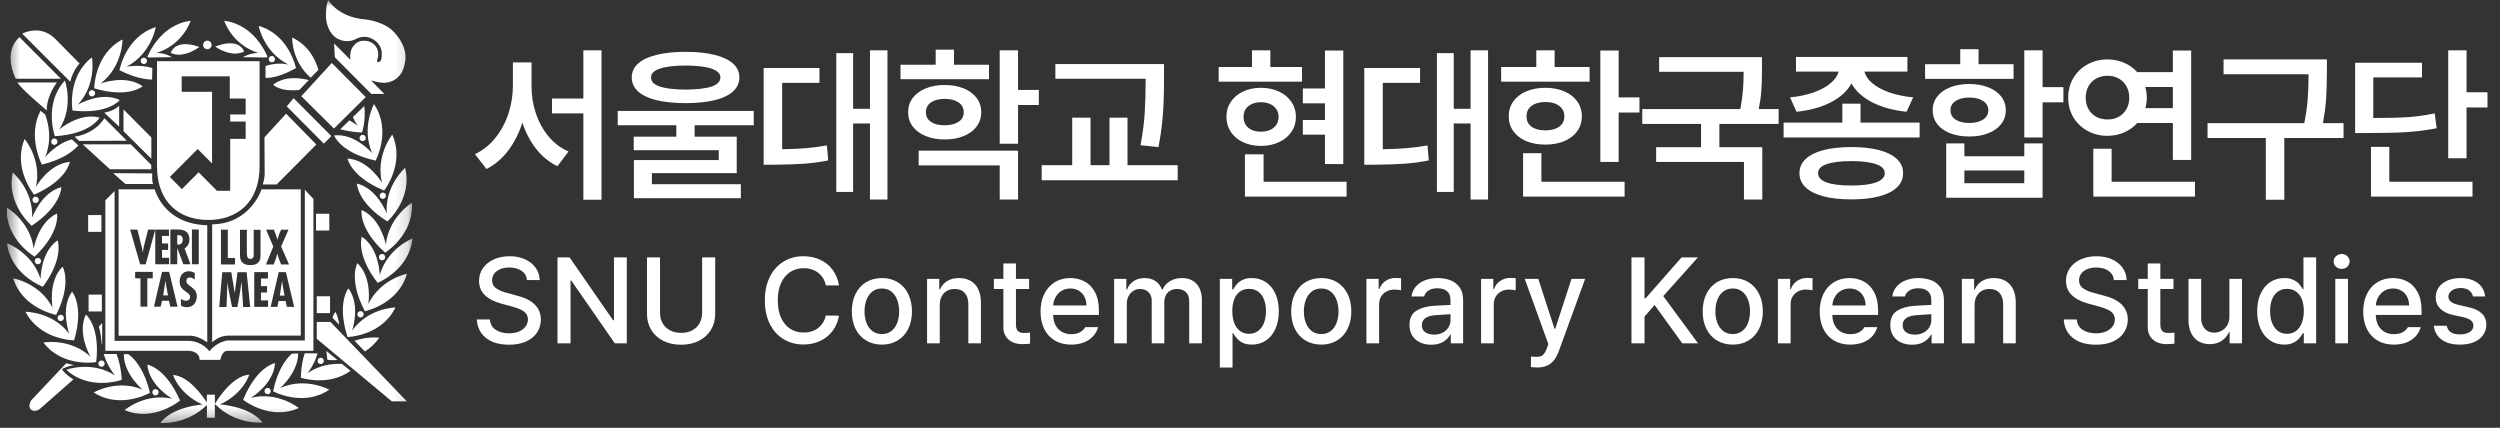 <svg width="187" height="32" viewBox="0 0 187 32" fill="none" xmlns="http://www.w3.org/2000/svg">
<rect x="0" y="0" width="187" height="32" fill="#333333" stroke="none"/>
<g clip-path="url(#clip0_77_148)">
<path d="M39.759 6.444C39.755 7.144 39.862 7.819 40.08 8.469C40.298 9.119 40.615 9.698 41.031 10.204C41.45 10.706 41.949 11.082 42.525 11.333L41.697 12.432C41.08 12.132 40.549 11.7 40.105 11.136C39.66 10.572 39.317 9.916 39.074 9.167C38.823 9.961 38.469 10.661 38.012 11.265C37.556 11.866 37.014 12.325 36.389 12.642L35.525 11.531C36.113 11.255 36.621 10.852 37.049 10.321C37.477 9.79 37.803 9.187 38.025 8.512C38.247 7.837 38.36 7.148 38.364 6.444V4.667H39.759V6.444ZM41.29 7.37H43.636V3.765H44.994V14.938H43.636V8.482H41.29V7.37ZM51.28 3.877C52.128 3.877 52.852 3.953 53.453 4.105C54.054 4.253 54.513 4.469 54.83 4.753C55.147 5.037 55.305 5.383 55.305 5.79C55.305 6.202 55.147 6.551 54.83 6.84C54.513 7.128 54.054 7.346 53.453 7.494C52.852 7.638 52.128 7.712 51.28 7.716C50.433 7.712 49.708 7.638 49.108 7.494C48.507 7.346 48.048 7.128 47.731 6.84C47.414 6.551 47.255 6.202 47.255 5.79C47.255 5.383 47.414 5.037 47.731 4.753C48.048 4.469 48.507 4.253 49.108 4.105C49.712 3.953 50.437 3.877 51.28 3.877ZM46.206 8.296H56.379V9.37H51.959V10.222H55.107V12.951H48.762V13.778H55.416V14.827H47.416V11.975H53.762V11.235H47.404V10.222H50.589V9.37H46.206V8.296ZM48.7 5.79C48.696 6.095 48.91 6.321 49.342 6.469C49.774 6.617 50.42 6.695 51.28 6.704C52.153 6.695 52.805 6.617 53.237 6.469C53.669 6.321 53.885 6.095 53.885 5.79C53.885 5.502 53.665 5.284 53.224 5.136C52.788 4.984 52.141 4.905 51.28 4.901C50.433 4.905 49.788 4.984 49.348 5.136C48.912 5.284 48.696 5.502 48.7 5.79ZM66.382 14.926H65.073V9.235H63.814V14.358H62.554V3.975H63.814V8.136H65.073V3.765H66.382V14.926ZM57.122 5.086H61.295V6.198H58.505V11.161C59.151 11.152 59.736 11.128 60.258 11.086C60.781 11.045 61.311 10.975 61.851 10.877L61.95 12C61.328 12.123 60.717 12.206 60.116 12.247C59.519 12.288 58.772 12.313 57.875 12.321H57.122V5.086ZM73.977 5.926H67.359V4.84H69.989V3.716H71.359V4.84H73.977V5.926ZM67.927 8.395C67.927 7.992 68.043 7.636 68.273 7.327C68.507 7.019 68.833 6.78 69.248 6.611C69.664 6.442 70.137 6.358 70.668 6.358C71.199 6.358 71.67 6.442 72.082 6.611C72.497 6.78 72.82 7.019 73.051 7.327C73.281 7.636 73.396 7.992 73.396 8.395C73.396 8.798 73.281 9.154 73.051 9.463C72.82 9.772 72.497 10.01 72.082 10.179C71.67 10.348 71.199 10.432 70.668 10.432C70.137 10.432 69.664 10.348 69.248 10.179C68.833 10.01 68.507 9.772 68.273 9.463C68.043 9.154 67.927 8.798 67.927 8.395ZM68.717 11.272H76.15V14.926H74.779V12.37H68.717V11.272ZM69.26 8.395C69.257 8.704 69.38 8.944 69.631 9.117C69.882 9.286 70.219 9.37 70.643 9.37C71.084 9.37 71.433 9.286 71.692 9.117C71.956 8.949 72.088 8.708 72.088 8.395C72.088 8.082 71.958 7.837 71.699 7.66C71.44 7.484 71.096 7.395 70.668 7.395C70.24 7.395 69.896 7.484 69.637 7.66C69.382 7.837 69.257 8.082 69.26 8.395ZM74.779 3.765H76.15V6.728H77.705V7.852H76.15V10.753H74.779V3.765ZM87.066 5.926C87.066 6.551 87.057 7.091 87.041 7.543C87.028 7.996 86.993 8.516 86.936 9.105C86.878 9.689 86.785 10.321 86.658 11L85.312 10.864C85.481 9.951 85.586 9.132 85.627 8.407C85.672 7.683 85.695 6.856 85.695 5.926V5.889H78.942V4.79H87.066V5.926ZM77.918 12.358H80.201V8.802H81.572V12.358H82.991V8.802H84.337V12.358H88.09V13.482H77.918V12.358ZM100.478 12.272H99.107V10.074H97.453V8.975H99.107V7.728H97.453V6.617H99.107V3.778H100.478V12.272ZM91.157 5.012H93.651V3.765H95.021V5.012H97.391V6.111H91.157V5.012ZM91.737 8.741C91.737 8.321 91.846 7.947 92.064 7.617C92.286 7.288 92.593 7.031 92.984 6.846C93.375 6.661 93.82 6.568 94.317 6.568C94.819 6.568 95.268 6.661 95.663 6.846C96.058 7.031 96.369 7.288 96.595 7.617C96.822 7.947 96.935 8.321 96.935 8.741C96.935 9.165 96.822 9.541 96.595 9.87C96.373 10.195 96.062 10.451 95.663 10.636C95.268 10.821 94.819 10.914 94.317 10.914C93.82 10.914 93.373 10.821 92.978 10.636C92.587 10.451 92.282 10.193 92.064 9.864C91.846 9.535 91.737 9.161 91.737 8.741ZM93.021 8.741C93.017 9.082 93.134 9.354 93.373 9.556C93.612 9.753 93.926 9.852 94.317 9.852C94.708 9.852 95.025 9.753 95.268 9.556C95.511 9.354 95.634 9.082 95.638 8.741C95.634 8.407 95.511 8.142 95.268 7.944C95.025 7.747 94.708 7.646 94.317 7.642C93.93 7.646 93.616 7.747 93.373 7.944C93.134 8.142 93.017 8.407 93.021 8.741ZM93.12 11.543H94.515V13.593H100.725V14.704H93.12V11.543ZM111.307 14.926H109.999V9.235H108.739V14.358H107.48V3.975H108.739V8.136H109.999V3.765H111.307V14.926ZM102.048 5.086H106.221V6.198H103.431V11.161C104.077 11.152 104.661 11.128 105.184 11.086C105.707 11.045 106.237 10.975 106.776 10.877L106.875 12C106.254 12.123 105.643 12.206 105.042 12.247C104.445 12.288 103.698 12.313 102.801 12.321H102.048V5.086ZM121.075 7.284H122.631V8.42H121.075V12.111H119.705V3.778H121.075V7.284ZM112.285 5.012H114.915V3.765H116.285V5.012H118.902V6.111H112.285V5.012ZM112.853 8.704C112.853 8.28 112.968 7.907 113.199 7.586C113.429 7.261 113.752 7.01 114.168 6.833C114.584 6.656 115.059 6.568 115.594 6.568C116.125 6.568 116.596 6.656 117.007 6.833C117.423 7.01 117.746 7.261 117.977 7.586C118.207 7.907 118.322 8.28 118.322 8.704C118.322 9.123 118.207 9.494 117.977 9.815C117.746 10.132 117.425 10.379 117.014 10.556C116.602 10.728 116.129 10.815 115.594 10.815C115.055 10.815 114.577 10.728 114.162 10.556C113.75 10.379 113.429 10.132 113.199 9.815C112.968 9.494 112.853 9.123 112.853 8.704ZM113.927 11.457H115.297V13.593H121.52V14.704H113.927V11.457ZM114.187 8.704C114.182 9.033 114.306 9.29 114.557 9.475C114.812 9.66 115.151 9.753 115.575 9.753C116.012 9.753 116.359 9.663 116.619 9.481C116.882 9.296 117.014 9.037 117.014 8.704C117.014 8.37 116.884 8.109 116.625 7.92C116.365 7.726 116.022 7.63 115.594 7.63C115.166 7.63 114.822 7.726 114.563 7.92C114.308 8.109 114.182 8.37 114.187 8.704ZM131.794 5.123V5.469C131.794 5.934 131.777 6.379 131.744 6.802C131.716 7.222 131.652 7.675 131.553 8.16H133.041V9.272H128.609V11.012H131.819V14.926H130.448V12.111H123.88V11.012H127.238V9.272H122.843V8.16H130.177C130.275 7.642 130.341 7.167 130.374 6.735C130.407 6.302 130.424 5.848 130.424 5.37H124.103V4.272H131.794V5.123ZM139.167 9.173H143.587V10.284H133.414V9.173H137.808V7.753H139.167V9.173ZM133.895 7.284C134.566 7.218 135.16 7.093 135.679 6.907C136.202 6.718 136.619 6.49 136.932 6.222C137.249 5.955 137.447 5.667 137.525 5.358H134.339V4.259H142.673V5.358H139.457C139.535 5.663 139.73 5.951 140.043 6.222C140.36 6.49 140.78 6.718 141.302 6.907C141.829 7.093 142.43 7.218 143.105 7.284L142.611 8.358C141.603 8.255 140.739 8.016 140.018 7.642C139.303 7.267 138.792 6.798 138.488 6.235C138.183 6.802 137.673 7.274 136.957 7.648C136.241 8.019 135.381 8.255 134.377 8.358L133.895 7.284ZM134.599 12.951C134.599 12.535 134.753 12.183 135.062 11.895C135.371 11.603 135.815 11.381 136.395 11.228C136.98 11.076 137.677 11 138.488 11C139.294 11 139.986 11.076 140.562 11.228C141.138 11.381 141.58 11.603 141.889 11.895C142.198 12.183 142.352 12.535 142.352 12.951C142.352 13.37 142.198 13.726 141.889 14.018C141.584 14.311 141.142 14.533 140.562 14.685C139.986 14.838 139.294 14.914 138.488 14.914C137.677 14.914 136.98 14.838 136.395 14.685C135.815 14.533 135.371 14.311 135.062 14.018C134.753 13.726 134.599 13.37 134.599 12.951ZM135.994 12.951C135.99 13.255 136.197 13.486 136.617 13.642C137.041 13.798 137.665 13.877 138.488 13.877C139.294 13.877 139.909 13.798 140.333 13.642C140.761 13.486 140.977 13.255 140.982 12.951C140.977 12.654 140.763 12.432 140.34 12.284C139.916 12.132 139.298 12.053 138.488 12.049C137.665 12.053 137.041 12.132 136.617 12.284C136.197 12.432 135.99 12.654 135.994 12.951ZM152.786 6.519H154.342V7.654H152.786V10.284H151.416V3.765H152.786V6.519ZM143.996 4.802H146.626V3.679H147.996V4.802H150.614V5.901H143.996V4.802ZM144.564 8.247C144.564 7.856 144.679 7.512 144.91 7.216C145.14 6.92 145.461 6.691 145.873 6.531C146.288 6.366 146.766 6.284 147.305 6.284C147.836 6.284 148.307 6.366 148.718 6.531C149.134 6.691 149.457 6.92 149.688 7.216C149.918 7.512 150.033 7.856 150.033 8.247C150.033 8.638 149.918 8.982 149.688 9.278C149.457 9.574 149.134 9.805 148.718 9.969C148.307 10.13 147.836 10.21 147.305 10.21C146.766 10.21 146.288 10.13 145.873 9.969C145.461 9.809 145.14 9.58 144.91 9.284C144.679 8.984 144.564 8.638 144.564 8.247ZM145.577 10.728H146.935V11.691H151.416V10.728H152.786V14.79H145.577V10.728ZM145.898 8.247C145.893 8.543 146.019 8.776 146.274 8.944C146.533 9.113 146.877 9.198 147.305 9.198C147.733 9.198 148.076 9.113 148.336 8.944C148.595 8.776 148.725 8.543 148.725 8.247C148.725 7.955 148.595 7.724 148.336 7.556C148.076 7.383 147.733 7.296 147.305 7.296C146.877 7.296 146.533 7.383 146.274 7.556C146.019 7.724 145.893 7.955 145.898 8.247ZM151.416 13.704V12.753H146.935V13.704H151.416ZM163.9 11.963H162.53V9.198H159.869C159.602 9.498 159.276 9.733 158.894 9.901C158.511 10.07 158.098 10.156 157.653 10.161C157.098 10.161 156.596 10.037 156.147 9.79C155.698 9.543 155.344 9.204 155.085 8.772C154.83 8.335 154.702 7.848 154.702 7.309C154.702 6.761 154.83 6.272 155.085 5.839C155.344 5.403 155.698 5.062 156.147 4.815C156.596 4.568 157.098 4.444 157.653 4.444C158.093 4.449 158.505 4.533 158.888 4.698C159.271 4.862 159.595 5.095 159.863 5.395H162.53V3.778H163.9V11.963ZM156.011 7.309C156.011 7.634 156.081 7.92 156.221 8.167C156.361 8.414 156.555 8.605 156.801 8.741C157.052 8.872 157.336 8.938 157.653 8.938C157.958 8.938 158.231 8.872 158.474 8.741C158.721 8.605 158.914 8.414 159.054 8.167C159.198 7.92 159.271 7.634 159.271 7.309C159.271 6.984 159.198 6.698 159.054 6.451C158.914 6.2 158.721 6.006 158.474 5.87C158.231 5.735 157.958 5.667 157.653 5.667C157.336 5.667 157.052 5.735 156.801 5.87C156.555 6.006 156.361 6.198 156.221 6.444C156.081 6.691 156.011 6.979 156.011 7.309ZM156.579 11.123H157.949V13.593H164.184V14.704H156.579V11.123ZM160.468 6.506C160.542 6.782 160.579 7.049 160.579 7.309C160.579 7.572 160.544 7.831 160.474 8.086H162.53V6.506H160.468ZM174.051 5.444C174.047 6.177 174.028 6.815 173.995 7.358C173.962 7.897 173.882 8.514 173.754 9.21H175.297V10.321H170.865V14.938H169.483V10.321H165.125V9.21H172.359C172.495 8.535 172.581 7.922 172.619 7.37C172.66 6.819 172.68 6.214 172.68 5.556H166.322V4.444H174.051V5.444ZM184.498 6.901H186.065V8.037H184.498V11.839H183.127V3.765H184.498V6.901ZM176.164 4.691H181.164V5.79H177.522V8.827C178.608 8.827 179.483 8.805 180.146 8.759C180.812 8.71 181.469 8.617 182.115 8.482L182.263 9.593C181.551 9.733 180.823 9.827 180.078 9.877C179.333 9.926 178.329 9.951 177.065 9.951H176.164V4.691ZM177.349 10.988H178.72V13.593H184.942V14.704H177.349V10.988Z" fill="white"/>
<path d="M39.418 20.95C39.389 20.654 39.254 20.423 39.014 20.257C38.775 20.092 38.469 20.009 38.096 20.009C37.839 20.009 37.612 20.05 37.417 20.133C37.225 20.213 37.076 20.325 36.969 20.47C36.863 20.615 36.809 20.778 36.809 20.958C36.809 21.23 36.922 21.441 37.147 21.588C37.371 21.736 37.649 21.849 37.981 21.925L38.602 22.094C39.835 22.393 40.453 22.996 40.456 23.904C40.453 24.268 40.357 24.592 40.168 24.876C39.982 25.16 39.708 25.383 39.347 25.546C38.989 25.706 38.563 25.785 38.069 25.785C37.593 25.785 37.178 25.71 36.823 25.559C36.471 25.405 36.194 25.186 35.993 24.903C35.795 24.619 35.685 24.283 35.665 23.895H36.641C36.667 24.233 36.812 24.49 37.076 24.668C37.342 24.842 37.673 24.931 38.069 24.934C38.342 24.934 38.584 24.891 38.797 24.805C39.013 24.716 39.182 24.593 39.303 24.437C39.427 24.277 39.489 24.094 39.489 23.887C39.489 23.709 39.437 23.56 39.334 23.439C39.23 23.317 39.091 23.218 38.917 23.141C38.745 23.061 38.531 22.987 38.273 22.919L37.51 22.715C36.972 22.567 36.558 22.354 36.268 22.076C35.981 21.798 35.836 21.443 35.833 21.012C35.833 20.648 35.932 20.327 36.13 20.049C36.332 19.768 36.605 19.55 36.951 19.397C37.3 19.243 37.691 19.166 38.123 19.166C38.551 19.166 38.935 19.243 39.272 19.397C39.609 19.547 39.874 19.759 40.066 20.031C40.258 20.3 40.359 20.606 40.368 20.95H39.418ZM46.883 25.679H45.987L42.73 20.985H42.677V25.679H41.701V19.255H42.606L45.862 23.958H45.925V19.255H46.883V25.679ZM53.496 19.255V23.478C53.496 23.925 53.39 24.323 53.177 24.672C52.967 25.021 52.668 25.294 52.28 25.493C51.896 25.688 51.452 25.785 50.949 25.785C50.441 25.785 49.992 25.688 49.605 25.493C49.218 25.294 48.919 25.021 48.709 24.672C48.499 24.323 48.394 23.925 48.394 23.478V19.255H49.37V23.398C49.37 23.688 49.434 23.947 49.561 24.175C49.688 24.4 49.871 24.577 50.111 24.707C50.35 24.835 50.63 24.898 50.949 24.898C51.269 24.898 51.547 24.835 51.784 24.707C52.02 24.577 52.202 24.4 52.329 24.175C52.456 23.947 52.52 23.688 52.52 23.398V19.255H53.496ZM61.771 21.349C61.721 21.08 61.616 20.847 61.456 20.652C61.299 20.457 61.104 20.309 60.87 20.209C60.639 20.108 60.387 20.059 60.112 20.062C59.739 20.059 59.406 20.152 59.113 20.342C58.823 20.528 58.594 20.803 58.425 21.167C58.26 21.528 58.177 21.961 58.177 22.467C58.177 22.976 58.26 23.412 58.425 23.776C58.594 24.137 58.823 24.41 59.113 24.596C59.406 24.783 59.739 24.875 60.112 24.872C60.383 24.875 60.635 24.827 60.866 24.73C61.096 24.629 61.29 24.483 61.447 24.29C61.606 24.098 61.715 23.869 61.771 23.603L62.756 23.611C62.688 24.032 62.532 24.406 62.29 24.734C62.05 25.059 61.741 25.314 61.363 25.497C60.987 25.677 60.567 25.768 60.102 25.768C59.544 25.768 59.045 25.635 58.607 25.369C58.169 25.102 57.827 24.721 57.578 24.224C57.333 23.724 57.21 23.138 57.21 22.467C57.21 21.795 57.334 21.211 57.582 20.714C57.831 20.214 58.174 19.831 58.612 19.565C59.05 19.299 59.547 19.166 60.102 19.166C60.555 19.166 60.969 19.253 61.345 19.428C61.721 19.599 62.031 19.849 62.276 20.177C62.525 20.506 62.685 20.896 62.756 21.349H61.771ZM65.97 25.777C65.521 25.777 65.124 25.673 64.781 25.466C64.441 25.259 64.178 24.969 63.992 24.596C63.808 24.221 63.717 23.786 63.717 23.292C63.717 22.798 63.808 22.363 63.992 21.988C64.178 21.609 64.441 21.316 64.781 21.109C65.124 20.902 65.521 20.799 65.97 20.799C66.417 20.799 66.81 20.902 67.15 21.109C67.491 21.316 67.752 21.609 67.936 21.988C68.122 22.363 68.215 22.798 68.215 23.292C68.215 23.786 68.122 24.221 67.936 24.596C67.752 24.969 67.491 25.259 67.15 25.466C66.81 25.673 66.417 25.777 65.97 25.777ZM64.666 23.292C64.666 23.608 64.715 23.895 64.812 24.153C64.91 24.407 65.056 24.61 65.251 24.761C65.447 24.911 65.686 24.987 65.97 24.987C66.248 24.987 66.484 24.911 66.676 24.761C66.871 24.61 67.016 24.407 67.111 24.153C67.208 23.895 67.257 23.608 67.257 23.292C67.257 22.976 67.208 22.689 67.111 22.431C67.016 22.171 66.871 21.964 66.676 21.81C66.484 21.656 66.248 21.579 65.97 21.579C65.686 21.579 65.447 21.656 65.251 21.81C65.056 21.964 64.91 22.171 64.812 22.431C64.715 22.689 64.666 22.976 64.666 23.292ZM70.294 25.679H69.345V20.861H70.258V21.65H70.312C70.427 21.381 70.604 21.173 70.844 21.025C71.087 20.874 71.382 20.799 71.732 20.799C72.063 20.799 72.351 20.868 72.597 21.007C72.845 21.146 73.036 21.352 73.169 21.624C73.305 21.896 73.373 22.227 73.373 22.618V25.679H72.432V22.733C72.43 22.381 72.338 22.108 72.157 21.912C71.98 21.714 71.732 21.615 71.412 21.615C71.193 21.615 70.999 21.662 70.831 21.757C70.662 21.852 70.531 21.991 70.436 22.174C70.341 22.354 70.294 22.57 70.294 22.822V25.679ZM76.978 21.615H75.993V24.259C75.996 24.508 76.048 24.678 76.148 24.77C76.249 24.858 76.389 24.904 76.57 24.907C76.712 24.907 76.871 24.898 77.049 24.88V25.706C76.877 25.729 76.679 25.741 76.454 25.741C76.197 25.741 75.962 25.694 75.749 25.599C75.536 25.505 75.366 25.361 75.239 25.169C75.112 24.974 75.049 24.735 75.052 24.454V21.615H74.343V20.861H75.052V19.707H75.993V20.861H76.978V21.615ZM80.121 25.777C79.654 25.777 79.248 25.675 78.901 25.471C78.555 25.266 78.291 24.978 78.107 24.605C77.924 24.233 77.832 23.798 77.832 23.301C77.832 22.81 77.924 22.375 78.107 21.997C78.291 21.618 78.551 21.324 78.888 21.114C79.225 20.904 79.616 20.799 80.059 20.799C80.447 20.799 80.802 20.883 81.124 21.052C81.447 21.22 81.705 21.486 81.9 21.85C82.099 22.211 82.198 22.668 82.198 23.221V23.558H78.773C78.781 23.86 78.844 24.119 78.959 24.335C79.075 24.551 79.233 24.715 79.434 24.827C79.635 24.94 79.867 24.996 80.13 24.996C80.385 24.996 80.601 24.948 80.778 24.854C80.959 24.756 81.092 24.629 81.177 24.472H82.136C82.065 24.733 81.938 24.962 81.754 25.16C81.571 25.355 81.34 25.508 81.062 25.617C80.784 25.723 80.47 25.777 80.121 25.777ZM81.266 22.848C81.266 22.606 81.216 22.388 81.115 22.196C81.018 22.001 80.877 21.85 80.694 21.744C80.513 21.634 80.305 21.579 80.068 21.579C79.823 21.579 79.604 21.637 79.412 21.753C79.222 21.865 79.073 22.019 78.964 22.214C78.854 22.409 78.792 22.621 78.777 22.848H81.266ZM83.336 20.861H84.25V21.65H84.303C84.407 21.381 84.572 21.173 84.8 21.025C85.028 20.874 85.3 20.799 85.616 20.799C85.933 20.799 86.202 20.873 86.424 21.02C86.646 21.168 86.808 21.378 86.912 21.65H86.965C87.081 21.387 87.264 21.18 87.516 21.029C87.77 20.875 88.069 20.799 88.412 20.799C88.707 20.799 88.966 20.861 89.188 20.985C89.413 21.106 89.587 21.291 89.712 21.54C89.839 21.788 89.902 22.091 89.902 22.449V25.679H88.953V22.538C88.953 22.227 88.868 21.997 88.7 21.846C88.532 21.692 88.314 21.615 88.048 21.615C87.85 21.615 87.678 21.658 87.533 21.744C87.388 21.826 87.277 21.943 87.2 22.094C87.126 22.245 87.09 22.417 87.09 22.609V25.679H86.149V22.485C86.149 22.31 86.112 22.158 86.038 22.028C85.964 21.895 85.861 21.792 85.727 21.721C85.594 21.65 85.442 21.615 85.27 21.615C85.093 21.615 84.929 21.662 84.778 21.757C84.627 21.849 84.507 21.977 84.419 22.143C84.33 22.309 84.285 22.496 84.285 22.706V25.679H83.336V20.861ZM91.244 20.861H92.167V21.642H92.247C92.33 21.497 92.42 21.365 92.518 21.247C92.618 21.128 92.76 21.025 92.944 20.936C93.13 20.844 93.359 20.799 93.631 20.799C94.022 20.799 94.369 20.898 94.674 21.096C94.982 21.294 95.222 21.581 95.393 21.957C95.567 22.329 95.654 22.771 95.654 23.283C95.654 23.789 95.569 24.231 95.397 24.61C95.226 24.985 94.988 25.274 94.683 25.475C94.379 25.673 94.031 25.774 93.641 25.777C93.259 25.774 92.963 25.689 92.753 25.524C92.543 25.358 92.374 25.158 92.247 24.925H92.194V27.489H91.244V20.861ZM92.176 23.265C92.176 23.606 92.225 23.904 92.323 24.162C92.42 24.416 92.562 24.614 92.748 24.756C92.938 24.898 93.164 24.969 93.428 24.969C93.697 24.969 93.926 24.895 94.115 24.747C94.307 24.599 94.452 24.398 94.55 24.144C94.647 23.887 94.697 23.594 94.697 23.265C94.697 22.943 94.647 22.658 94.55 22.409C94.455 22.158 94.313 21.961 94.124 21.819C93.935 21.677 93.703 21.606 93.428 21.606C93.161 21.606 92.933 21.674 92.744 21.81C92.558 21.943 92.416 22.136 92.318 22.387C92.223 22.635 92.176 22.928 92.176 23.265ZM98.834 25.777C98.384 25.777 97.988 25.673 97.644 25.466C97.304 25.259 97.041 24.969 96.855 24.596C96.671 24.221 96.58 23.786 96.58 23.292C96.58 22.798 96.671 22.363 96.855 21.988C97.041 21.609 97.304 21.316 97.644 21.109C97.988 20.902 98.384 20.799 98.834 20.799C99.28 20.799 99.674 20.902 100.014 21.109C100.354 21.316 100.616 21.609 100.799 21.988C100.985 22.363 101.079 22.798 101.079 23.292C101.079 23.786 100.985 24.221 100.799 24.596C100.616 24.969 100.354 25.259 100.014 25.466C99.674 25.673 99.28 25.777 98.834 25.777ZM97.529 23.292C97.529 23.608 97.578 23.895 97.676 24.153C97.773 24.407 97.92 24.61 98.115 24.761C98.31 24.911 98.549 24.987 98.834 24.987C99.112 24.987 99.347 24.911 99.539 24.761C99.734 24.61 99.879 24.407 99.974 24.153C100.072 23.895 100.12 23.608 100.12 23.292C100.12 22.976 100.072 22.689 99.974 22.431C99.879 22.171 99.734 21.964 99.539 21.81C99.347 21.656 99.112 21.579 98.834 21.579C98.549 21.579 98.31 21.656 98.115 21.81C97.92 21.964 97.773 22.171 97.676 22.431C97.578 22.689 97.529 22.976 97.529 23.292ZM102.208 20.861H103.122V21.624H103.175C103.264 21.369 103.417 21.167 103.636 21.016C103.858 20.865 104.108 20.79 104.386 20.79C104.525 20.79 104.663 20.796 104.799 20.808V21.713C104.746 21.701 104.669 21.689 104.568 21.677C104.471 21.665 104.379 21.659 104.293 21.659C104.077 21.659 103.884 21.707 103.712 21.801C103.54 21.893 103.404 22.022 103.304 22.187C103.206 22.35 103.158 22.535 103.158 22.742V25.679H102.208V20.861ZM105.431 24.321C105.428 23.822 105.595 23.465 105.932 23.252C106.273 23.039 106.706 22.913 107.233 22.875C107.916 22.837 108.337 22.814 108.497 22.808L108.492 22.422C108.496 22.147 108.413 21.936 108.244 21.788C108.078 21.637 107.836 21.562 107.517 21.562C107.247 21.562 107.027 21.618 106.855 21.73C106.684 21.84 106.573 21.988 106.523 22.174H105.582C105.612 21.908 105.711 21.671 105.88 21.464C106.048 21.254 106.276 21.091 106.563 20.976C106.849 20.858 107.179 20.799 107.552 20.799C107.857 20.799 108.15 20.846 108.43 20.941C108.714 21.032 108.954 21.204 109.149 21.455C109.345 21.704 109.442 22.044 109.442 22.476V25.679H108.519V25.022H108.484C108.374 25.232 108.2 25.413 107.96 25.564C107.72 25.712 107.419 25.785 107.055 25.785C106.747 25.785 106.469 25.728 106.221 25.612C105.976 25.497 105.782 25.33 105.64 25.111C105.501 24.889 105.431 24.626 105.431 24.321ZM106.354 24.33C106.354 24.555 106.437 24.728 106.602 24.849C106.771 24.968 106.993 25.028 107.268 25.031C107.517 25.031 107.734 24.981 107.92 24.88C108.106 24.78 108.25 24.647 108.351 24.481C108.451 24.312 108.502 24.132 108.502 23.94L108.497 23.501L107.366 23.576C107.043 23.6 106.793 23.674 106.616 23.798C106.441 23.922 106.354 24.1 106.354 24.33ZM110.784 20.861H111.698V21.624H111.751C111.84 21.369 111.994 21.167 112.213 21.016C112.435 20.865 112.685 20.79 112.963 20.79C113.102 20.79 113.239 20.796 113.375 20.808V21.713C113.322 21.701 113.245 21.689 113.145 21.677C113.047 21.665 112.955 21.659 112.87 21.659C112.654 21.659 112.46 21.707 112.288 21.801C112.117 21.893 111.981 22.022 111.88 22.187C111.783 22.35 111.734 22.535 111.734 22.742V25.679H110.784V20.861ZM115.019 27.489C114.762 27.483 114.593 27.474 114.514 27.463V26.673C114.561 26.676 114.703 26.682 114.939 26.691C115.064 26.688 115.164 26.674 115.241 26.651C115.321 26.63 115.399 26.574 115.476 26.482C115.556 26.393 115.632 26.253 115.702 26.061L115.818 25.741L114.052 20.861H115.064L116.279 24.596H116.332L117.548 20.861H118.568L116.581 26.318C116.439 26.705 116.241 26.997 115.986 27.192C115.732 27.387 115.41 27.486 115.019 27.489ZM122.034 19.255H123.01V22.316H123.09L125.778 19.255H127.003L124.412 22.147L127.012 25.679H125.832L123.764 22.813L123.01 23.683V25.679H122.034V19.255ZM129.614 25.777C129.164 25.777 128.768 25.673 128.425 25.466C128.085 25.259 127.822 24.969 127.636 24.596C127.452 24.221 127.36 23.786 127.36 23.292C127.36 22.798 127.452 22.363 127.636 21.988C127.822 21.609 128.085 21.316 128.425 21.109C128.768 20.902 129.164 20.799 129.614 20.799C130.061 20.799 130.454 20.902 130.794 21.109C131.135 21.316 131.396 21.609 131.579 21.988C131.766 22.363 131.859 22.798 131.859 23.292C131.859 23.786 131.766 24.221 131.579 24.596C131.396 24.969 131.135 25.259 130.794 25.466C130.454 25.673 130.061 25.777 129.614 25.777ZM128.31 23.292C128.31 23.608 128.359 23.895 128.456 24.153C128.554 24.407 128.7 24.61 128.895 24.761C129.091 24.911 129.33 24.987 129.614 24.987C129.892 24.987 130.127 24.911 130.32 24.761C130.515 24.61 130.66 24.407 130.755 24.153C130.852 23.895 130.901 23.608 130.901 23.292C130.901 22.976 130.852 22.689 130.755 22.431C130.66 22.171 130.515 21.964 130.32 21.81C130.127 21.656 129.892 21.579 129.614 21.579C129.33 21.579 129.091 21.656 128.895 21.81C128.7 21.964 128.554 22.171 128.456 22.431C128.359 22.689 128.31 22.976 128.31 23.292ZM132.988 20.861H133.902V21.624H133.956C134.044 21.369 134.198 21.167 134.417 21.016C134.639 20.865 134.889 20.79 135.167 20.79C135.306 20.79 135.444 20.796 135.579 20.808V21.713C135.526 21.701 135.449 21.689 135.349 21.677C135.251 21.665 135.16 21.659 135.074 21.659C134.858 21.659 134.664 21.707 134.492 21.801C134.321 21.893 134.185 22.022 134.084 22.187C133.987 22.35 133.938 22.535 133.938 22.742V25.679H132.988V20.861ZM138.403 25.777C137.936 25.777 137.529 25.675 137.183 25.471C136.837 25.266 136.573 24.978 136.389 24.605C136.206 24.233 136.114 23.798 136.114 23.301C136.114 22.81 136.206 22.375 136.389 21.997C136.573 21.618 136.833 21.324 137.17 21.114C137.507 20.904 137.898 20.799 138.341 20.799C138.729 20.799 139.084 20.883 139.406 21.052C139.729 21.22 139.988 21.486 140.183 21.85C140.381 22.211 140.48 22.668 140.48 23.221V23.558H137.055C137.064 23.86 137.126 24.119 137.241 24.335C137.356 24.551 137.515 24.715 137.716 24.827C137.917 24.94 138.149 24.996 138.412 24.996C138.667 24.996 138.883 24.948 139.06 24.854C139.24 24.756 139.374 24.629 139.459 24.472H140.418C140.347 24.733 140.219 24.962 140.036 25.16C139.853 25.355 139.622 25.508 139.344 25.617C139.066 25.723 138.753 25.777 138.403 25.777ZM139.548 22.848C139.548 22.606 139.498 22.388 139.397 22.196C139.3 22.001 139.159 21.85 138.976 21.744C138.795 21.634 138.587 21.579 138.35 21.579C138.105 21.579 137.886 21.637 137.693 21.753C137.504 21.865 137.355 22.019 137.245 22.214C137.136 22.409 137.074 22.621 137.059 22.848H139.548ZM141.396 24.321C141.393 23.822 141.56 23.465 141.898 23.252C142.238 23.039 142.671 22.913 143.197 22.875C143.881 22.837 144.302 22.814 144.462 22.808L144.458 22.422C144.46 22.147 144.377 21.936 144.209 21.788C144.043 21.637 143.801 21.562 143.481 21.562C143.212 21.562 142.992 21.618 142.821 21.73C142.649 21.84 142.538 21.988 142.488 22.174H141.547C141.576 21.908 141.676 21.671 141.844 21.464C142.013 21.254 142.241 21.091 142.527 20.976C142.815 20.858 143.144 20.799 143.517 20.799C143.822 20.799 144.114 20.846 144.395 20.941C144.679 21.032 144.919 21.204 145.114 21.455C145.309 21.704 145.407 22.044 145.407 22.476V25.679H144.484V25.022H144.449C144.339 25.232 144.165 25.413 143.925 25.564C143.685 25.712 143.384 25.785 143.02 25.785C142.712 25.785 142.434 25.728 142.186 25.612C141.94 25.497 141.747 25.33 141.605 25.111C141.465 24.889 141.396 24.626 141.396 24.321ZM142.319 24.33C142.319 24.555 142.402 24.728 142.567 24.849C142.736 24.968 142.958 25.028 143.233 25.031C143.481 25.031 143.699 24.981 143.885 24.88C144.072 24.78 144.215 24.647 144.315 24.481C144.416 24.312 144.466 24.132 144.466 23.94L144.462 23.501L143.331 23.576C143.008 23.6 142.758 23.674 142.581 23.798C142.406 23.922 142.319 24.1 142.319 24.33ZM147.699 25.679H146.749V20.861H147.663V21.65H147.717C147.832 21.381 148.009 21.173 148.249 21.025C148.491 20.874 148.787 20.799 149.136 20.799C149.467 20.799 149.756 20.868 150.001 21.007C150.25 21.146 150.44 21.352 150.574 21.624C150.71 21.896 150.778 22.227 150.778 22.618V25.679H149.837V22.733C149.834 22.381 149.742 22.108 149.562 21.912C149.384 21.714 149.136 21.615 148.817 21.615C148.598 21.615 148.404 21.662 148.236 21.757C148.067 21.852 147.935 21.991 147.841 22.174C147.746 22.354 147.699 22.57 147.699 22.822V25.679ZM158.121 20.95C158.091 20.654 157.957 20.423 157.717 20.257C157.477 20.092 157.171 20.009 156.799 20.009C156.541 20.009 156.315 20.05 156.12 20.133C155.928 20.213 155.778 20.325 155.672 20.47C155.565 20.615 155.512 20.778 155.512 20.958C155.512 21.23 155.624 21.441 155.849 21.588C156.074 21.736 156.352 21.849 156.683 21.925L157.304 22.094C158.538 22.393 159.156 22.996 159.159 23.904C159.156 24.268 159.06 24.592 158.87 24.876C158.684 25.16 158.41 25.383 158.05 25.546C157.692 25.706 157.266 25.785 156.772 25.785C156.296 25.785 155.88 25.71 155.525 25.559C155.173 25.405 154.897 25.186 154.696 24.903C154.497 24.619 154.388 24.283 154.367 23.895H155.343C155.37 24.233 155.515 24.49 155.778 24.668C156.044 24.842 156.376 24.931 156.772 24.934C157.044 24.934 157.287 24.891 157.499 24.805C157.716 24.716 157.884 24.593 158.006 24.437C158.13 24.277 158.192 24.094 158.192 23.887C158.192 23.709 158.14 23.56 158.036 23.439C157.933 23.317 157.794 23.218 157.619 23.141C157.448 23.061 157.233 22.987 156.976 22.919L156.213 22.715C155.675 22.567 155.261 22.354 154.971 22.076C154.684 21.798 154.539 21.443 154.536 21.012C154.536 20.648 154.635 20.327 154.833 20.049C155.034 19.768 155.308 19.55 155.654 19.397C156.003 19.243 156.393 19.166 156.825 19.166C157.254 19.166 157.637 19.243 157.974 19.397C158.311 19.547 158.576 19.759 158.768 20.031C158.961 20.3 159.061 20.606 159.07 20.95H158.121ZM162.578 21.615H161.593V24.259C161.595 24.508 161.647 24.678 161.748 24.77C161.848 24.858 161.989 24.904 162.169 24.907C162.311 24.907 162.471 24.898 162.648 24.88V25.706C162.477 25.729 162.279 25.741 162.054 25.741C161.797 25.741 161.561 25.694 161.349 25.599C161.136 25.505 160.965 25.361 160.838 25.169C160.711 24.974 160.649 24.735 160.652 24.454V21.615H159.942V20.861H160.652V19.707H161.593V20.861H162.578V21.615ZM166.759 20.861H167.7V25.679H166.777V24.845H166.724C166.608 25.114 166.426 25.331 166.178 25.497C165.932 25.66 165.635 25.741 165.286 25.741C164.973 25.741 164.696 25.672 164.457 25.533C164.217 25.394 164.031 25.188 163.897 24.916C163.764 24.641 163.698 24.309 163.698 23.922V20.861H164.647V23.807C164.647 24.023 164.689 24.212 164.771 24.375C164.854 24.537 164.968 24.663 165.113 24.752C165.261 24.837 165.431 24.88 165.624 24.88C165.81 24.88 165.99 24.836 166.165 24.747C166.339 24.656 166.481 24.52 166.591 24.339C166.703 24.156 166.759 23.934 166.759 23.674V20.861ZM170.852 25.777C170.465 25.774 170.119 25.673 169.814 25.475C169.509 25.274 169.27 24.985 169.095 24.61C168.924 24.231 168.838 23.789 168.838 23.283C168.838 22.771 168.925 22.329 169.1 21.957C169.274 21.581 169.514 21.294 169.818 21.096C170.126 20.898 170.474 20.799 170.861 20.799C171.136 20.799 171.365 20.844 171.549 20.936C171.735 21.025 171.877 21.128 171.975 21.247C172.075 21.362 172.168 21.494 172.254 21.642H172.298V19.255H173.248V25.679H172.325V24.925H172.254C172.171 25.07 172.077 25.203 171.97 25.324C171.867 25.442 171.722 25.547 171.536 25.639C171.349 25.731 171.121 25.777 170.852 25.777ZM169.805 23.265C169.802 23.594 169.849 23.887 169.947 24.144C170.045 24.398 170.188 24.599 170.377 24.747C170.567 24.895 170.796 24.969 171.065 24.969C171.329 24.969 171.555 24.898 171.744 24.756C171.933 24.614 172.077 24.415 172.174 24.157C172.275 23.9 172.325 23.603 172.325 23.265C172.325 22.928 172.276 22.635 172.179 22.387C172.081 22.139 171.938 21.946 171.749 21.81C171.559 21.674 171.331 21.606 171.065 21.606C170.793 21.606 170.562 21.677 170.373 21.819C170.184 21.961 170.04 22.158 169.943 22.409C169.848 22.658 169.802 22.943 169.805 23.265ZM174.679 20.861H175.628V25.679H174.679V20.861ZM175.149 20.115C175.043 20.115 174.944 20.09 174.852 20.04C174.763 19.99 174.691 19.922 174.634 19.836C174.582 19.75 174.555 19.657 174.555 19.556C174.555 19.456 174.582 19.363 174.634 19.277C174.691 19.191 174.765 19.123 174.856 19.073C174.951 19.023 175.052 18.997 175.158 18.997C175.265 18.997 175.364 19.023 175.455 19.073C175.547 19.123 175.619 19.191 175.673 19.277C175.726 19.363 175.752 19.456 175.752 19.556C175.752 19.66 175.724 19.755 175.668 19.84C175.615 19.926 175.543 19.994 175.451 20.044C175.359 20.092 175.259 20.115 175.149 20.115ZM179.056 25.777C178.589 25.777 178.182 25.675 177.836 25.471C177.49 25.266 177.225 24.978 177.042 24.605C176.858 24.233 176.767 23.798 176.767 23.301C176.767 22.81 176.858 22.375 177.042 21.997C177.225 21.618 177.485 21.324 177.823 21.114C178.16 20.904 178.55 20.799 178.994 20.799C179.381 20.799 179.736 20.883 180.059 21.052C180.381 21.22 180.64 21.486 180.835 21.85C181.033 22.211 181.132 22.668 181.132 23.221V23.558H177.707C177.716 23.86 177.778 24.119 177.893 24.335C178.009 24.551 178.167 24.715 178.368 24.827C178.569 24.94 178.802 24.996 179.065 24.996C179.319 24.996 179.535 24.948 179.713 24.854C179.893 24.756 180.026 24.629 180.112 24.472H181.07C180.999 24.733 180.872 24.962 180.689 25.16C180.505 25.355 180.274 25.508 179.997 25.617C179.719 25.723 179.405 25.777 179.056 25.777ZM180.201 22.848C180.201 22.606 180.15 22.388 180.05 22.196C179.952 22.001 179.812 21.85 179.628 21.744C179.448 21.634 179.239 21.579 179.003 21.579C178.757 21.579 178.538 21.637 178.346 21.753C178.157 21.865 178.008 22.019 177.898 22.214C177.789 22.409 177.726 22.621 177.712 22.848H180.201ZM184.977 22.174C184.933 21.976 184.832 21.822 184.675 21.713C184.521 21.6 184.317 21.544 184.063 21.544C183.885 21.544 183.727 21.572 183.588 21.628C183.449 21.684 183.34 21.761 183.26 21.859C183.18 21.957 183.14 22.066 183.14 22.187C183.14 22.332 183.199 22.456 183.318 22.56C183.439 22.663 183.631 22.745 183.894 22.804L184.657 22.982C185.101 23.082 185.431 23.24 185.647 23.456C185.866 23.669 185.977 23.946 185.979 24.286C185.977 24.576 185.895 24.835 185.735 25.062C185.579 25.287 185.353 25.463 185.057 25.59C184.761 25.715 184.412 25.777 184.01 25.777C183.436 25.777 182.98 25.655 182.643 25.413C182.306 25.167 182.108 24.818 182.049 24.366H183.016C183.101 24.798 183.424 25.014 183.983 25.014C184.296 25.014 184.545 24.956 184.728 24.84C184.915 24.722 185.009 24.561 185.012 24.357C185.009 24.2 184.947 24.071 184.826 23.971C184.708 23.867 184.521 23.786 184.267 23.727L183.513 23.567C183.081 23.473 182.753 23.313 182.528 23.088C182.303 22.86 182.19 22.579 182.19 22.245C182.19 21.961 182.267 21.71 182.421 21.491C182.578 21.272 182.797 21.102 183.078 20.98C183.362 20.859 183.687 20.799 184.054 20.799C184.406 20.799 184.715 20.855 184.981 20.967C185.247 21.08 185.458 21.239 185.611 21.446C185.765 21.653 185.858 21.896 185.891 22.174H184.977Z" fill="white"/>
<mask id="mask0_77_148" style="mask-type:luminance" maskUnits="userSpaceOnUse" x="0" y="0" width="31" height="32">
<path d="M30.855 0H0.5V31.647H30.855V0Z" fill="white"/>
</mask>
<g mask="url(#mask0_77_148)">
<path d="M18.261 3.843C17.764 2.731 16.096 3.492 16.096 3.492C17.504 4.391 18.261 3.843 18.261 3.843ZM15.511 3.68C15.682 3.68 15.828 3.541 15.828 3.361C15.828 3.181 15.69 3.042 15.511 3.042C15.332 3.042 15.193 3.181 15.193 3.361C15.193 3.541 15.332 3.68 15.511 3.68ZM19.326 3.958C19.326 3.958 18.724 3.95 18.171 4.277L19.945 4.301L20.01 4.252C20.01 4.252 19.123 1.848 16.772 1.554C16.772 1.554 17.333 3.336 19.326 3.958ZM20.571 4.424C20.571 4.293 20.465 4.187 20.335 4.187C20.205 4.187 20.099 4.293 20.099 4.424C20.099 4.555 20.205 4.661 20.335 4.661C20.465 4.661 20.571 4.555 20.571 4.424ZM11.093 4.301L12.867 4.277C12.313 3.942 11.711 3.958 11.711 3.958C13.696 3.336 14.266 1.554 14.266 1.554C11.915 1.848 11.028 4.252 11.028 4.252L11.093 4.301ZM10.523 4.555C10.523 4.686 10.629 4.792 10.759 4.792C10.889 4.792 10.995 4.686 10.995 4.555C10.995 4.424 10.889 4.318 10.759 4.318C10.629 4.318 10.523 4.424 10.523 4.555ZM10.67 6.452C9.392 5.536 7.521 6.248 7.521 6.248C9.181 4.98 9.165 2.952 9.165 2.952C7.057 4.04 7.049 6.607 7.049 6.607C9.628 7.376 10.67 6.452 10.67 6.452ZM11.378 5.953L11.394 5.086C10.434 4.8 9.466 4.988 9.466 4.988C11.312 4.032 11.654 2.028 11.654 2.028C9.392 2.731 8.937 5.25 8.937 5.25C9.978 5.781 10.792 5.937 11.378 5.953ZM21.605 4.841C21.605 4.841 20.832 4.604 19.863 4.939V5.831C20.457 5.822 21.059 5.675 22.142 5.095C22.142 5.095 21.629 2.584 19.351 1.938C19.343 1.938 19.725 3.925 21.605 4.841ZM12.769 3.95C12.769 3.95 13.55 4.465 14.917 3.516C14.917 3.516 13.225 2.821 12.769 3.95ZM24.631 15.987H23.639V17.246H24.631V15.987ZM21.962 7.343L21.45 7.957L24.224 10.745L24.786 10.181L21.962 7.343ZM27.357 7.262L24.818 4.71L22.54 7.196L24.981 9.617L27.357 7.262ZM6.643 6.975C6.643 7.106 6.748 7.213 6.878 7.213C7.009 7.213 7.114 7.106 7.114 6.975C7.114 6.845 7.009 6.738 6.878 6.738C6.748 6.738 6.643 6.845 6.643 6.975ZM25.453 9.666C25.892 9.788 26.429 9.887 27.08 9.911C27.08 9.911 27.381 9.02 27.251 7.932L26.397 8.758C26.486 8.979 26.608 9.2 26.755 9.412C26.755 9.412 26.519 9.216 26.136 9.003L25.453 9.666ZM24.688 22.161H23.695V23.42H24.688V22.161ZM23.24 5.814L23.817 5.225C23.573 4.399 23.077 3.402 21.857 2.805C21.849 2.805 21.8 4.571 23.24 5.814ZM28.398 14.638C28.398 14.769 28.504 14.875 28.634 14.875C28.764 14.875 28.87 14.769 28.87 14.638C28.87 14.507 28.764 14.401 28.634 14.401C28.504 14.401 28.398 14.507 28.398 14.638ZM25.306 2.919C26.047 3.287 26.649 2.903 26.649 2.903C27.479 2.494 28.073 3.058 28.073 3.058C28.65 3.508 28.553 4.105 28.553 4.105C28.553 4.563 28.422 4.596 28.422 4.596C28.146 4.784 28.219 4.465 28.219 4.465L28.284 4.244C28.39 3.214 27.471 3.067 27.471 3.067C26.494 2.895 26.25 3.803 26.25 3.803C26.185 4.056 26.185 4.277 26.209 4.473L24.989 3.246L25.046 4.285L27.772 7.024H28.748L27.755 6.019C28.276 6.182 28.732 6.199 28.732 6.199C30.123 6.117 30.269 4.776 30.269 4.776C30.635 3.377 29.317 2.249 29.317 2.249C28.439 1.488 27.113 1.431 27.113 1.431C25.225 1.21 24.55 0 24.55 0C24.33 0.556 24.387 1.366 24.387 1.366C24.517 2.625 25.306 2.919 25.306 2.919ZM28.732 14.253C28.732 14.253 30.318 12.242 29.342 10.066C29.342 10.066 28.073 11.645 28.577 13.673C28.577 13.673 27.56 11.947 25.99 11.857C25.998 11.857 26.242 13.231 28.732 14.253ZM27.129 10.557C27.259 10.557 27.365 10.451 27.365 10.32C27.365 10.189 27.259 10.083 27.129 10.083C26.999 10.083 26.893 10.189 26.893 10.32C26.893 10.459 26.999 10.557 27.129 10.557ZM22.386 6.73L23.102 5.986C22.491 5.847 21.352 5.642 20.433 6.329C20.433 6.338 20.905 6.877 22.386 6.73ZM28.097 12.013C28.097 12.013 29.309 9.756 27.975 7.785C27.975 7.785 26.999 9.56 27.845 11.465C27.845 11.465 26.543 9.944 24.989 10.132C24.989 10.132 25.469 11.44 28.097 12.013ZM19.782 29.251C19.782 29.382 19.888 29.488 20.018 29.488C20.148 29.488 20.254 29.382 20.254 29.251C20.254 29.12 20.148 29.014 20.018 29.014C19.888 29.014 19.782 29.12 19.782 29.251ZM20.962 29.022C20.962 29.022 22.296 27.869 22.304 26.438L21.832 26.454C21.401 26.83 20.775 27.64 20.425 29.267C20.425 29.267 22.67 30.486 24.631 29.145C24.623 29.153 22.866 28.172 20.962 29.022ZM18.765 29.758C18.765 29.758 20.482 28.736 20.571 27.157C20.571 27.157 19.204 27.403 18.187 29.905C18.187 29.905 20.189 31.5 22.353 30.518C22.353 30.527 20.783 29.251 18.765 29.758ZM16.463 30.249C18.244 29.423 18.643 28.024 18.643 28.024C17.26 28.122 16.072 30.216 16.072 30.216C17.626 31.811 19.636 31.606 19.636 31.606C18.708 30.388 16.463 30.249 16.463 30.249ZM15.47 29.521V30.11C15.201 29.684 14.144 28.131 12.948 28.049C12.948 28.049 13.355 29.439 15.145 30.257C15.145 30.257 12.899 30.404 11.988 31.639C11.988 31.639 13.941 31.819 15.478 30.29V31.246H16.072V30.216V29.521H15.47ZM23.695 24.083V25.342L29.309 30.02H30.432L24.721 24.083H23.695ZM22.996 27.918C22.996 27.918 23.508 27.305 23.752 26.438L22.792 26.422C22.638 26.896 22.524 27.493 22.5 28.253C22.5 28.253 24.566 28.94 26.218 27.738L25.583 27.223C24.883 27.182 23.915 27.288 22.996 27.918ZM11.866 29.341C11.866 29.21 11.76 29.104 11.63 29.104C11.5 29.104 11.394 29.21 11.394 29.341C11.394 29.472 11.5 29.578 11.63 29.578C11.76 29.578 11.866 29.472 11.866 29.341ZM27.552 22.742C27.552 22.742 27.877 20.763 26.73 19.683C26.73 19.683 26.039 20.894 27.292 23.281C27.292 23.281 29.789 22.766 30.44 20.477C30.44 20.477 28.463 20.861 27.552 22.742ZM25.241 26.929L24.411 26.25C24.428 26.462 24.46 26.683 24.493 26.92C24.493 26.92 24.794 26.961 25.241 26.929ZM23.988 27.231C24.119 27.231 24.224 27.125 24.224 26.994C24.224 26.863 24.119 26.757 23.988 26.757C23.858 26.757 23.752 26.863 23.752 26.994C23.752 27.125 23.858 27.231 23.988 27.231ZM4.308 23.78C4.308 23.911 4.413 24.017 4.543 24.017C4.674 24.017 4.779 23.911 4.779 23.78C4.779 23.649 4.674 23.543 4.543 23.543C4.413 23.543 4.308 23.649 4.308 23.78ZM2.591 19.201C4.543 17.336 4.267 15.971 4.267 15.971C2.843 16.625 2.518 18.604 2.518 18.604C2.257 16.527 0.5 15.521 0.5 15.521C0.386 17.909 2.591 19.201 2.591 19.201ZM2.599 19.528C2.599 19.659 2.705 19.765 2.835 19.765C2.965 19.765 3.071 19.659 3.071 19.528C3.071 19.397 2.965 19.291 2.835 19.291C2.705 19.291 2.599 19.397 2.599 19.528ZM5.951 4.751L4.129 2.903C2.998 1.775 1.663 2.519 1.663 2.519L5.251 6.109C5.487 5.193 5.951 4.751 5.951 4.751ZM4.552 5.888L1.46 2.78C1.46 2.78 0.166 3.713 1.175 5.888H4.552ZM3.209 21.45C4.812 19.274 4.308 17.974 4.308 17.974C3.014 18.874 3.038 20.877 3.038 20.877C2.42 18.882 0.524 18.195 0.524 18.195C0.809 20.558 3.209 21.45 3.209 21.45ZM4.641 27.607C4.641 27.607 5.007 27.387 5.536 27.313L4.95 27.174L2.339 29.938C2.339 29.938 2.046 30.371 2.322 30.649C2.322 30.649 2.583 30.862 2.949 30.617L5.495 28.376C5.235 28.245 4.674 27.779 4.641 27.607ZM9.596 26.487H9.262C9.246 27.975 10.67 29.145 10.67 29.145C8.75 28.335 7.009 29.357 7.009 29.357C9.002 30.649 11.215 29.382 11.215 29.382C10.784 27.575 10.027 26.798 9.596 26.487ZM4.202 23.551C5.406 21.131 4.682 19.945 4.682 19.945C3.567 21.049 3.933 23.02 3.933 23.02C2.981 21.163 0.988 20.82 0.988 20.82C1.688 23.093 4.202 23.551 4.202 23.551ZM11.02 27.272C11.15 28.842 12.883 29.823 12.883 29.823C10.857 29.366 9.319 30.674 9.319 30.674C11.5 31.598 13.469 29.962 13.469 29.962C12.386 27.485 11.02 27.272 11.02 27.272ZM5.422 8.267C8.099 8.578 8.961 7.482 8.961 7.482C7.546 6.804 5.829 7.826 5.829 7.826C7.245 6.289 6.878 4.293 6.878 4.293C4.991 5.741 5.422 8.267 5.422 8.267ZM5.544 25.457C6.309 22.864 5.39 21.818 5.39 21.818C4.478 23.102 5.186 24.974 5.186 24.974C3.925 23.306 1.907 23.322 1.907 23.322C2.998 25.44 5.544 25.457 5.544 25.457ZM25.095 23.33C25.095 23.33 24.932 23.51 24.875 23.772L25.372 24.287C25.339 23.968 25.258 23.641 25.095 23.33ZM8.465 12.953L9.384 13.763H11.451C11.353 13.599 11.386 12.97 11.386 12.97L8.465 12.953ZM13.591 6.869V5.708H17.187V7.368H18.375V8.562H17.219V9.093H18.375V10.385H17.219V14.27H16.227L14.86 12.888L13.607 14.147L12.704 13.239L14.787 11.146L15.861 12.225V6.869H13.591ZM11.744 12.43C11.744 15.186 13.46 16.453 15.576 16.453C17.699 16.453 19.416 15.186 19.416 12.43V4.579H11.744C11.744 4.579 11.744 9.682 11.744 12.43ZM8.912 7.899C8.912 7.899 8.685 8.243 7.798 8.431L8.912 9.47V7.899ZM18.724 19.364C18.977 19.364 18.977 19.176 18.977 18.98V17.189H19.489V19.086C19.489 19.364 19.457 19.831 18.716 19.831C18.236 19.831 17.951 19.61 17.951 19.119V17.189H18.464V18.874C18.472 19.062 18.448 19.364 18.724 19.364ZM20.043 20.354V20.836H19.522V21.401H19.977V21.883H19.522V22.472H20.051V22.954H19.017V20.354H20.043ZM19.904 17.181H20.482L20.628 17.541C20.669 17.672 20.726 17.802 20.75 17.933H20.758C20.783 17.802 20.832 17.672 20.872 17.541L21.027 17.181H21.58L21.027 18.44L21.621 19.781H21.027L20.864 19.372C20.815 19.242 20.783 19.111 20.75 18.98H20.742C20.701 19.111 20.677 19.233 20.628 19.372L20.474 19.781H19.896L20.441 18.44L19.904 17.181ZM21.458 22.954L21.36 22.513H20.84L20.75 22.954H20.246L20.848 20.354H21.385L22.003 22.954H21.458ZM18.187 22.954L18.065 21.082H18.057L17.976 21.728L17.756 22.962H17.358L17.105 21.72L17.016 21.139V21.09L16.943 22.962H16.398L16.625 20.362H17.301L17.553 21.899H17.561L17.764 20.362H18.448L18.716 22.962H18.187V22.954ZM16.528 17.181H17.04V19.299H17.577V19.781H16.528V17.181ZM15.869 16.78V25.604C15.869 25.604 16.365 25.105 17.056 25.105H22.5V14.163H19.562C19.571 14.163 18.733 16.747 15.869 16.78ZM13.672 17.917C13.672 17.729 13.582 17.582 13.322 17.59H13.257V18.285L13.347 18.293C13.574 18.293 13.672 18.13 13.672 17.917ZM21.1 21.024L21.035 21.417L20.929 22.112H21.287L21.157 21.417L21.1 21.024ZM7.318 9.429C7.228 9.502 6.569 10.099 5.577 10.222L5.918 10.541L9.482 10.524L8.375 9.412L7.814 8.848C7.814 8.856 7.424 9.363 7.318 9.429ZM27.202 23.51C27.202 23.38 27.096 23.273 26.966 23.273C26.836 23.273 26.73 23.38 26.73 23.51C26.73 23.641 26.836 23.747 26.966 23.747C27.096 23.747 27.202 23.641 27.202 23.51ZM28.577 19.471C28.707 19.471 28.813 19.364 28.813 19.233C28.813 19.103 28.707 18.996 28.577 18.996C28.447 18.996 28.341 19.103 28.341 19.233C28.341 19.364 28.447 19.471 28.577 19.471ZM27.064 17.704C27.064 17.704 26.592 19.013 28.244 21.155C28.244 21.155 30.619 20.207 30.855 17.835C30.855 17.835 28.976 18.563 28.406 20.575C28.406 20.575 28.374 18.571 27.064 17.704ZM28.862 18.301C28.862 18.301 28.496 16.331 27.047 15.709C27.047 15.709 26.803 17.083 28.805 18.898C28.805 18.898 30.977 17.557 30.806 15.177C30.806 15.169 29.081 16.216 28.862 18.301ZM26.063 21.572C26.063 21.572 25.168 22.643 25.998 25.211C25.998 25.211 28.553 25.138 29.578 22.995C29.578 22.995 27.56 23.028 26.34 24.729C26.34 24.729 26.999 22.832 26.063 21.572ZM28.927 15.971C28.927 15.971 28.227 14.098 26.698 13.73C26.698 13.73 26.698 15.128 28.976 16.568C28.976 16.568 30.888 14.867 30.302 12.553C30.302 12.553 28.78 13.885 28.927 15.971ZM27.292 26.291C27.682 26.045 28.056 25.718 28.366 25.26C28.366 25.26 27.511 25.146 26.519 25.489L27.292 26.291ZM12.435 21.401L12.378 21.008H12.37L12.313 21.401L12.207 22.096H12.566L12.435 21.401ZM4.853 6.027C3.242 7.769 4.104 10.189 4.104 10.189C6.789 10.026 7.456 8.799 7.456 8.799C5.943 8.382 4.43 9.682 4.43 9.682C5.552 7.924 4.853 6.027 4.853 6.027ZM14.933 26.92H16.479C16.479 26.92 16.585 26.242 17.016 26.242H23.443V14.875L22.8 14.196V25.465H17.04C17.04 25.465 16.267 25.53 15.657 26.274C15.657 26.274 15.185 25.563 14.176 25.497H8.571V14.294L7.879 14.989V26.242H14.16C14.16 26.242 14.933 26.274 14.933 26.92ZM2.9 14.948C2.9 14.818 2.794 14.711 2.664 14.711C2.534 14.711 2.428 14.818 2.428 14.948C2.428 15.079 2.534 15.186 2.664 15.186C2.794 15.186 2.9 15.079 2.9 14.948ZM2.688 13.975C3.144 11.931 1.842 10.394 1.842 10.394C0.923 12.585 2.55 14.564 2.55 14.564C5.015 13.485 5.227 12.111 5.227 12.111C3.665 12.234 2.688 13.975 2.688 13.975ZM0.955 12.904C0.427 15.226 2.371 16.887 2.371 16.887C4.617 15.39 4.584 14 4.584 14C3.063 14.401 2.404 16.29 2.404 16.29C2.501 14.196 0.955 12.904 0.955 12.904ZM3.51 8.267C3.51 8.267 3.372 7.425 4.251 6.166H1.297C1.297 6.166 1.427 6.509 3.51 8.267ZM11.312 12.659V12.332L9.783 10.794H6.187L8.221 12.659H11.312ZM7.611 25.718C7.619 25.825 7.643 25.694 7.643 25.694V24.156L7.391 24.443C7.529 24.819 7.578 25.383 7.611 25.718ZM3.827 10.598C3.827 10.729 3.933 10.835 4.063 10.835C4.194 10.835 4.299 10.729 4.299 10.598C4.299 10.467 4.194 10.361 4.063 10.361C3.933 10.361 3.827 10.467 3.827 10.598ZM7.594 27.436C7.725 27.436 7.83 27.329 7.83 27.198C7.83 27.068 7.725 26.961 7.594 26.961C7.464 26.961 7.358 27.068 7.358 27.198C7.358 27.329 7.464 27.436 7.594 27.436ZM9.238 9.813L11.321 11.874V10.279L9.238 8.186V9.813ZM7.619 22.038H6.626V23.298H7.619V22.038ZM21.401 8.505L19.782 10.271L19.798 13.1C19.798 13.1 19.75 13.566 19.652 13.796H20.693L23.663 10.811L21.401 8.505ZM12.639 17.165V17.647H12.118V18.211H12.574V18.694H12.118V19.283H12.647V19.765H11.614V17.173L10.898 19.773H10.483L9.734 17.173H10.279L10.588 18.424C10.637 18.571 10.653 18.718 10.678 18.866H10.686C10.71 18.71 10.727 18.571 10.767 18.416L11.077 17.173H12.639V17.165ZM13.281 22.938H12.736L12.639 22.496H12.118L12.02 22.938H11.516L12.118 20.337H12.655L13.281 22.938ZM12.745 17.165H13.257C13.582 17.165 14.168 17.197 14.168 17.909C14.168 18.195 14.054 18.44 13.802 18.579L14.25 19.765H13.713L13.265 18.563H13.257V19.765H12.745V17.165ZM14.355 17.165H14.868V19.765H14.355V17.165ZM13.973 22.979C13.827 22.979 13.648 22.938 13.534 22.848V22.357C13.656 22.439 13.77 22.496 13.924 22.496C14.087 22.496 14.217 22.382 14.217 22.21C14.217 22.014 14.054 21.932 13.916 21.826C13.623 21.63 13.436 21.433 13.436 21.057C13.436 20.648 13.672 20.288 14.111 20.288C14.274 20.288 14.421 20.337 14.567 20.419V20.918C14.461 20.828 14.339 20.755 14.201 20.755C14.038 20.755 13.941 20.853 13.941 21.008C13.941 21.433 14.722 21.458 14.722 22.161C14.713 22.627 14.453 22.979 13.973 22.979ZM11.427 20.82H11.02V22.938H10.507V20.82H10.108V20.337H11.427V20.82ZM8.872 14.163V25.113H14.266C14.876 25.13 15.503 25.612 15.503 25.612V16.846C12.232 16.772 11.573 14.163 11.573 14.163H8.872ZM9.108 28.409C9.059 27.575 8.904 26.969 8.717 26.479H7.757C8.017 27.395 8.603 28.082 8.603 28.082C6.854 26.953 4.958 27.656 4.958 27.656C6.708 29.276 9.108 28.409 9.108 28.409ZM5.861 10.876L5.381 10.426C4.218 10.721 3.372 11.759 3.372 11.759C3.917 10.451 3.624 9.216 3.38 8.57L3.03 8.284C2.021 10.206 3.136 12.315 3.136 12.315C4.69 11.931 5.479 11.309 5.861 10.876ZM3.25 25.62C4.682 27.517 7.196 27.084 7.196 27.084C7.505 24.393 6.423 23.527 6.423 23.527C5.748 24.95 6.765 26.675 6.765 26.675C5.235 25.26 3.25 25.62 3.25 25.62ZM7.586 16.085H6.594V17.345H7.586V16.085Z" fill="white"/>
</g>
</g>
<defs>
<clipPath id="clip0_77_148">
<rect width="186.074" height="32" fill="white" transform="translate(0.5)"/>
</clipPath>
</defs>
</svg>
